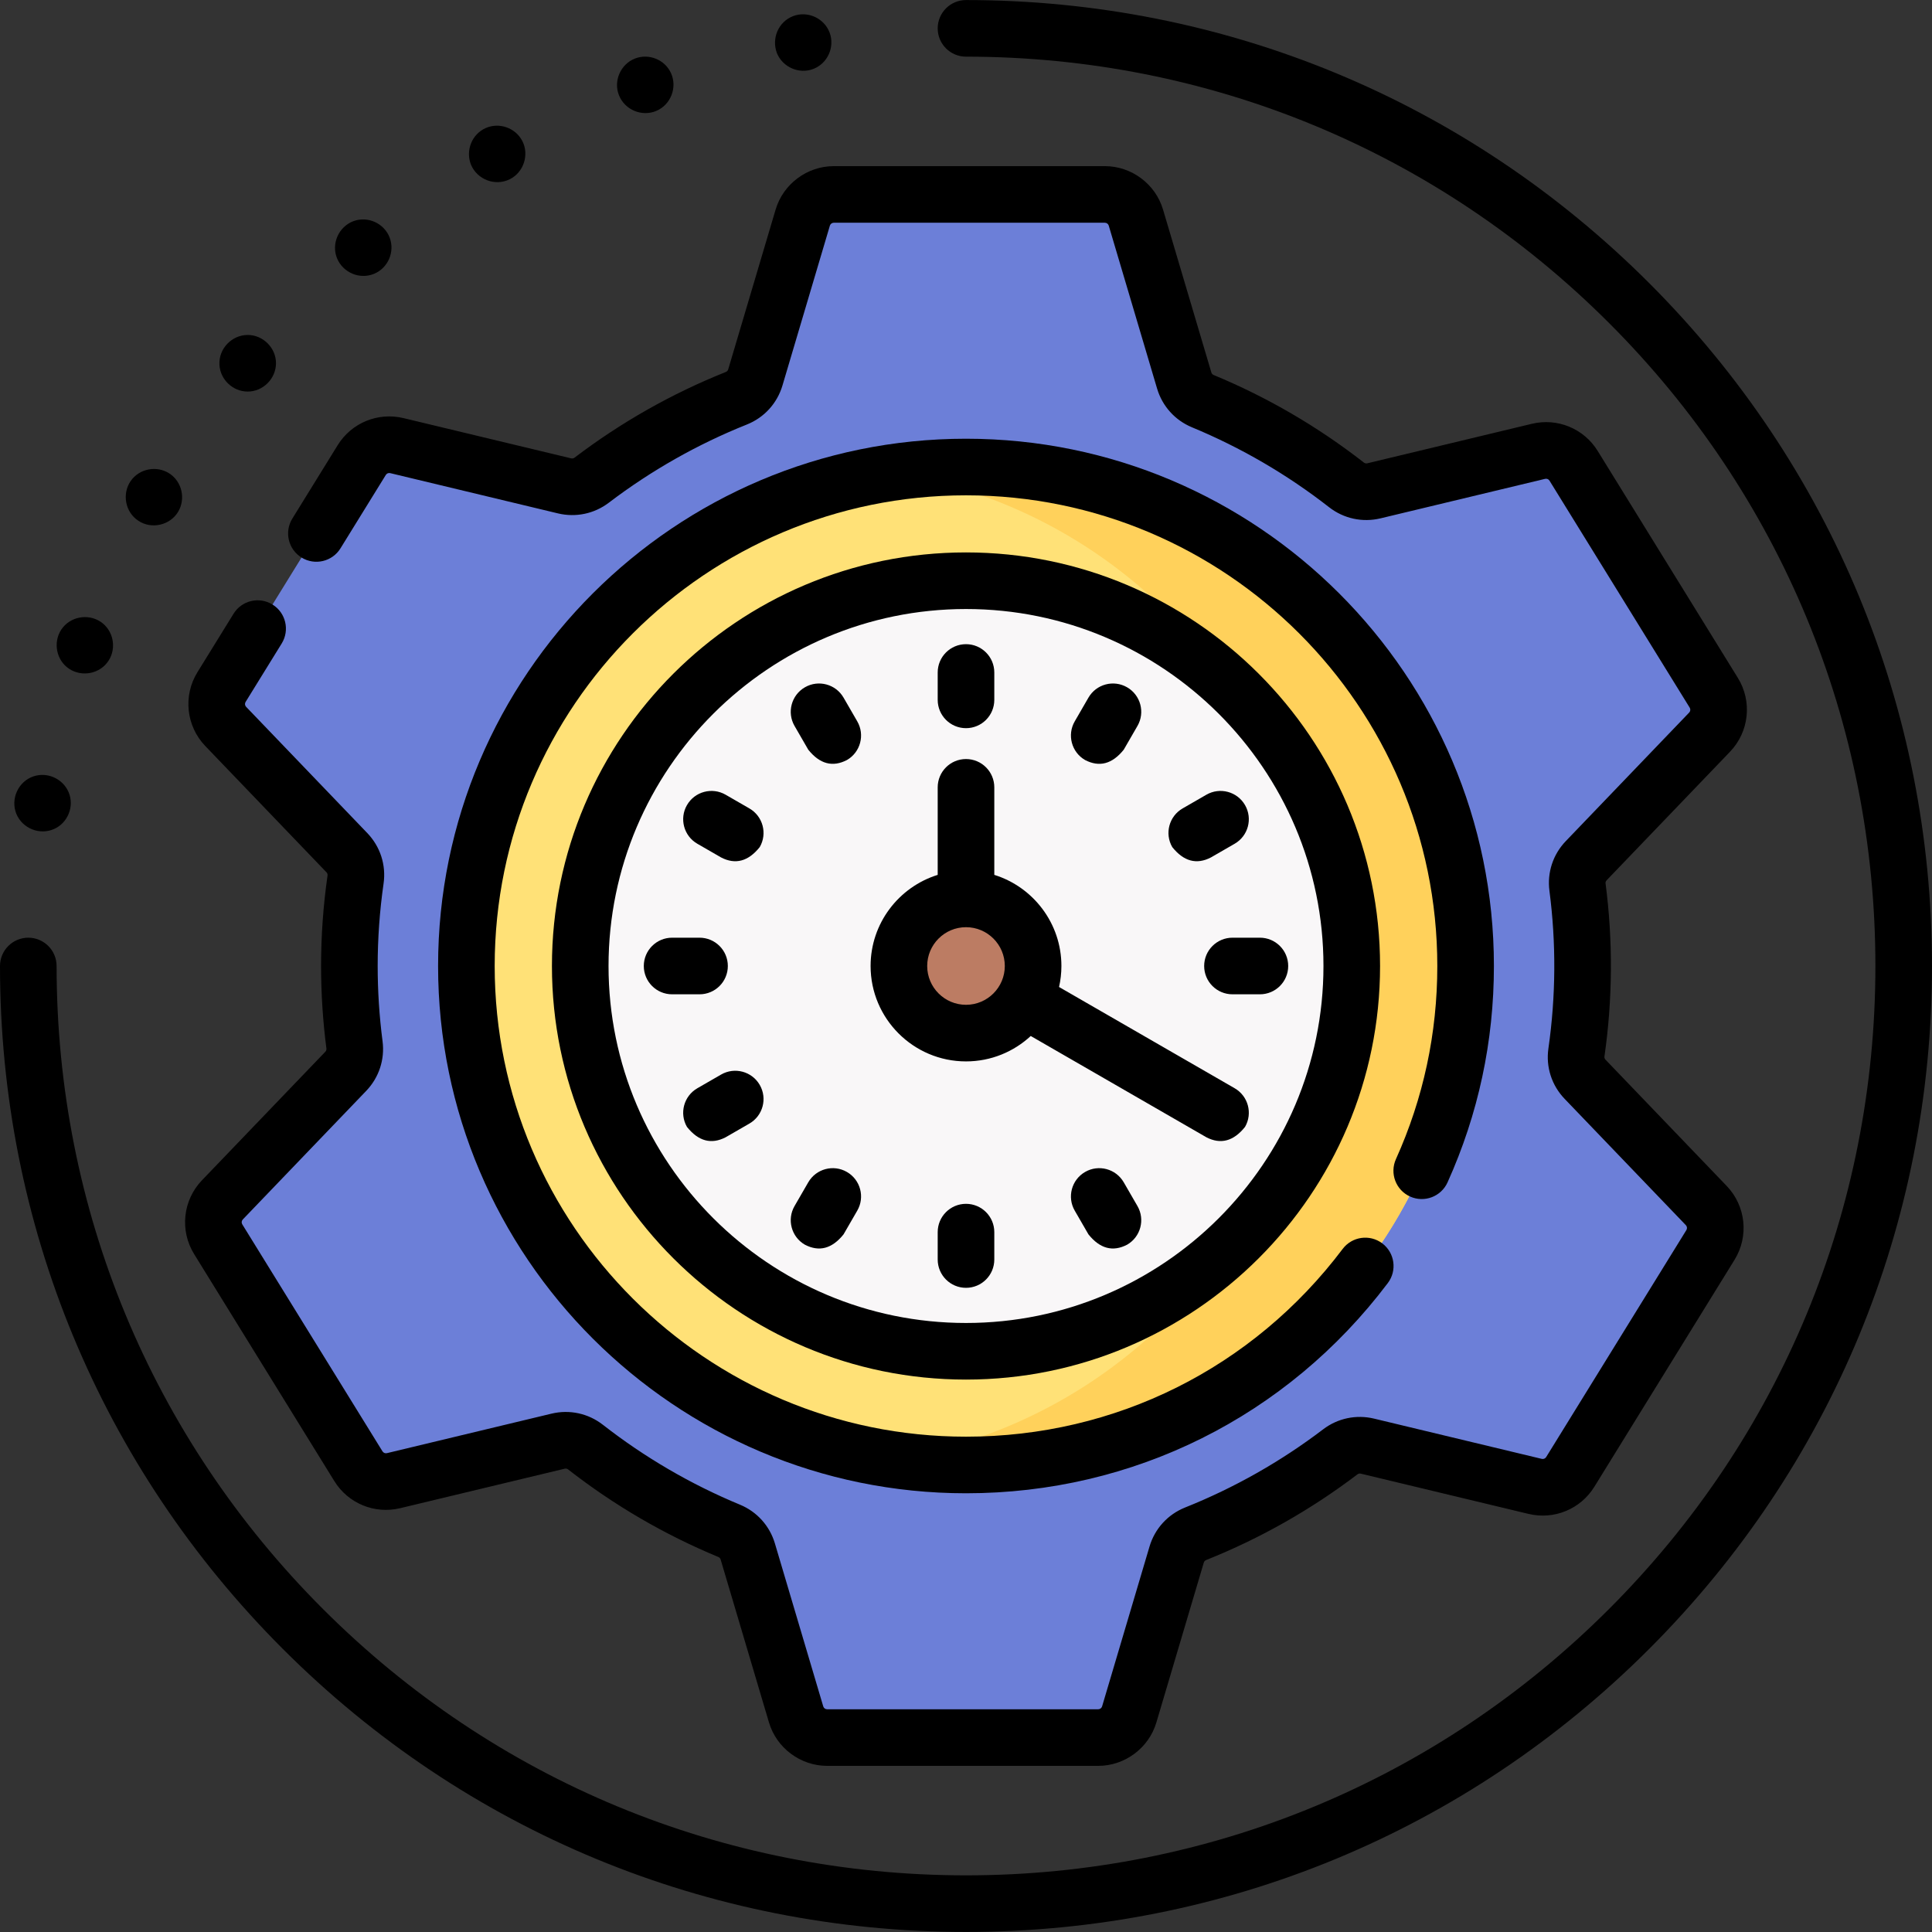 <svg id="Capa_1" enable-background="new 0 0 512 512" height="512" viewBox="0 0 512 512" width="512" xmlns="http://www.w3.org/2000/svg"><rect x="0" y="0" width="512" height="512" fill="#333333" stroke="none"/><g><g><g><path d="m452.187 319.492-32.12-33.467c-1.814-1.89-2.669-4.506-2.298-7.097 2.079-14.504 2.177-29.322.284-43.85-.333-2.557.526-5.124 2.313-6.985l32.701-34.072c2.703-2.817 3.159-7.102 1.108-10.423l-37.16-60.162c-1.946-3.15-5.698-4.696-9.302-3.831l-43.614 10.468c-2.537.609-5.212.029-7.268-1.575-11.545-9.006-24.339-16.501-38.077-22.19-2.382-.987-4.189-2.996-4.922-5.465l-12.81-43.183c-1.079-3.637-4.424-6.131-8.222-6.131h-71.839c-3.798 0-7.143 2.495-8.222 6.131l-12.569 42.369c-.744 2.507-2.594 4.536-5.025 5.507-13.812 5.519-26.693 12.859-38.344 21.718-2.045 1.555-4.682 2.108-7.181 1.508l-44.452-10.669c-3.604-.865-7.356.68-9.302 3.831l-37.16 60.162c-2.051 3.321-1.596 7.606 1.108 10.423l32.119 33.466c1.82 1.896 2.667 4.521 2.294 7.122-1.074 7.484-1.637 15.13-1.637 22.904 0 7.084.462 14.062 1.355 20.909.334 2.562-.521 5.134-2.311 6.999l-32.701 34.071c-2.703 2.817-3.159 7.102-1.108 10.423l37.16 60.162c1.946 3.15 5.698 4.696 9.302 3.831l43.615-10.468c2.537-.609 5.212-.029 7.268 1.575 11.545 9.006 24.339 16.501 38.076 22.19 2.382.987 4.189 2.996 4.922 5.465l12.81 43.183c1.079 3.637 4.424 6.131 8.222 6.131h71.839c3.798 0 7.143-2.495 8.222-6.131l12.569-42.369c.744-2.507 2.594-4.536 5.025-5.507 13.812-5.519 26.693-12.859 38.344-21.718 2.045-1.555 4.682-2.108 7.181-1.508l44.452 10.669c3.604.865 7.356-.68 9.302-3.831l37.16-60.162c2.051-3.321 1.596-7.606-1.107-10.423zm-277.504-63.492c0-44.559 36.407-80.68 81.317-80.68 44.91 0 81.317 36.122 81.317 80.68 0 44.559-36.407 80.68-81.317 80.68-44.91 0-81.317-36.122-81.317-80.68z" fill="#6c7fd8"/><g><g><ellipse cx="256" cy="256" fill="#ffe177" rx="132.402" ry="132.235"/></g><path d="m256 123.765c-6.799 0-13.477.514-20 1.501 63.634 9.63 112.402 64.493 112.402 130.734s-48.768 121.104-112.402 130.734c6.523.987 13.201 1.501 20 1.501 73.124 0 132.402-59.204 132.402-132.235s-59.278-132.235-132.402-132.235z" fill="#ffd15b"/><g><g><ellipse cx="256" cy="256" fill="#f9f7f8" rx="102.231" ry="102.102"/></g><circle cx="256" cy="256" fill="#bc7c63" r="17.784"/></g></g></g></g><g><path d="m437.02 74.991c-48.353-48.349-112.64-74.976-181.02-74.976-4.143 0-7.5 3.357-7.5 7.5s3.357 7.5 7.5 7.5c64.374 0 124.895 25.067 170.413 70.583 45.519 45.516 70.587 106.033 70.587 170.402s-25.068 124.886-70.587 170.402c-45.518 45.516-106.039 70.583-170.413 70.583s-124.895-25.067-170.413-70.583c-45.519-45.516-70.587-106.033-70.587-170.402 0-4.143-3.357-7.5-7.5-7.5s-7.5 3.357-7.5 7.5c0 68.376 26.629 132.66 74.98 181.009 48.353 48.35 112.64 74.977 181.02 74.977s132.667-26.627 181.02-74.977c48.351-48.349 74.98-112.633 74.98-181.009s-26.629-132.66-74.98-181.009z"/><path d="m53.522 312.786c-5.072 5.285-5.927 13.328-2.077 19.558l37.159 60.163c3.658 5.92 10.667 8.804 17.433 7.181l43.614-10.468c.322-.075.648-.004.905.195 12.174 9.496 25.57 17.304 39.821 23.206.291.12.51.364.6.669l12.811 43.184c2.009 6.77 8.347 11.497 15.413 11.497h71.838c7.065 0 13.403-4.728 15.412-11.498l12.569-42.369c.092-.309.316-.555.617-.675 14.305-5.716 27.797-13.357 40.103-22.714.252-.192.575-.261.89-.184l44.451 10.669c6.769 1.625 13.776-1.263 17.435-7.183l37.159-60.161c3.849-6.23 2.995-14.273-2.077-19.558l-32.121-33.468c-.221-.229-.326-.543-.284-.839 2.182-15.216 2.281-30.653.298-45.883-.038-.29.069-.599.286-.824l32.702-34.072c5.071-5.286 5.925-13.328 2.076-19.557l-37.159-60.163c-3.658-5.921-10.669-8.807-17.433-7.181l-43.613 10.469c-.318.073-.649.005-.906-.195-12.177-9.499-25.573-17.306-39.818-23.205-.293-.121-.513-.365-.603-.67l-12.811-43.184c-2.009-6.77-8.347-11.497-15.413-11.497h-71.838c-7.065 0-13.403 4.728-15.412 11.498l-12.569 42.369c-.092.309-.316.555-.617.675-14.305 5.716-27.797 13.357-40.099 22.711-.255.194-.58.263-.894.187l-44.451-10.669c-6.772-1.624-13.777 1.261-17.435 7.183l-12.013 19.449c-2.177 3.524-1.084 8.146 2.439 10.322 3.524 2.176 8.146 1.084 10.322-2.439l12.013-19.449c.245-.396.708-.593 1.172-.479l44.452 10.669c4.707 1.129 9.617.099 13.471-2.83 11.228-8.537 23.537-15.51 36.589-20.725 4.589-1.834 8.026-5.603 9.431-10.338l12.569-42.368c.133-.45.558-.765 1.031-.765h71.838c.481 0 .896.308 1.032.764l12.811 43.183c1.382 4.66 4.751 8.401 9.243 10.263 12.997 5.383 25.222 12.506 36.332 21.173 3.878 3.025 8.849 4.102 13.632 2.955l43.615-10.468c.459-.11.926.084 1.17.479l37.16 60.163c.253.409.195.939-.139 1.287l-32.701 34.072c-3.386 3.527-4.967 8.319-4.339 13.147 1.809 13.88 1.717 27.948-.271 41.817-.702 4.902.869 9.771 4.311 13.354l32.12 33.467c.334.349.391.878.138 1.288l-37.159 60.161c-.245.396-.712.589-1.172.479l-44.452-10.669c-4.711-1.128-9.621-.098-13.47 2.83-11.229 8.537-23.538 15.51-36.59 20.725-4.589 1.834-8.026 5.603-9.431 10.338l-12.569 42.368c-.133.45-.558.765-1.031.765h-71.838c-.481 0-.896-.308-1.032-.764l-12.811-43.183c-1.383-4.663-4.752-8.403-9.242-10.262-13.001-5.385-25.226-12.509-36.332-21.173-3.877-3.027-8.845-4.105-13.632-2.956l-43.616 10.468c-.455.11-.925-.084-1.17-.479l-37.16-60.163c-.253-.409-.196-.938.139-1.287l32.701-34.071c3.387-3.528 4.967-8.326 4.337-13.163-.858-6.578-1.293-13.286-1.293-19.938 0-7.278.525-14.625 1.562-21.84.705-4.916-.865-9.793-4.308-13.38l-32.119-33.466c-.334-.349-.391-.878-.138-1.288l9.57-15.495c2.177-3.524 1.084-8.146-2.439-10.322-3.525-2.179-8.146-1.085-10.322 2.439l-9.57 15.495c-3.849 6.23-2.995 14.273 2.077 19.558l32.119 33.466c.225.233.327.549.282.862-1.138 7.916-1.714 15.981-1.714 23.971 0 7.299.478 14.659 1.418 21.878.04.302-.063.607-.284.837z"/><path d="m373.692 317.097c3.779 1.703 8.218.021 9.921-3.753 8.154-18.079 12.289-37.373 12.289-57.344 0-77.05-62.76-139.734-139.902-139.734s-139.902 62.684-139.902 139.734 62.759 139.734 139.902 139.734c44.332 0 85.079-20.309 111.794-55.72 2.494-3.307 1.836-8.009-1.471-10.504-3.31-2.497-8.01-1.835-10.504 1.471-23.853 31.619-60.236 49.753-99.819 49.753-68.871 0-124.902-55.956-124.902-124.734s56.031-124.734 124.902-124.734 124.902 55.956 124.902 124.734c0 17.83-3.688 35.049-10.963 51.176-1.703 3.776-.022 8.218 3.753 9.921z"/><path d="m256 146.397c-60.506 0-109.731 49.168-109.731 109.603s49.225 109.603 109.731 109.603 109.731-49.168 109.731-109.603-49.225-109.603-109.731-109.603zm0 204.206c-52.235 0-94.731-42.438-94.731-94.603s42.496-94.603 94.731-94.603 94.731 42.438 94.731 94.603-42.496 94.603-94.731 94.603z"/><path d="m256 192.973c4.143 0 7.5-3.357 7.5-7.5v-7.26c0-4.143-3.357-7.5-7.5-7.5s-7.5 3.357-7.5 7.5v7.26c0 4.142 3.357 7.5 7.5 7.5z"/><path d="m223.551 184.882c-2.073-3.586-6.66-4.814-10.246-2.74-3.586 2.072-4.813 6.66-2.74 10.246l3.634 6.287c3.038 3.794 6.454 4.708 10.246 2.74 3.586-2.072 4.813-6.66 2.74-10.246z"/><path d="m198.591 214.239-6.295-3.63c-3.586-2.069-8.174-.839-10.243 2.751-2.069 3.588-.838 8.174 2.751 10.243l6.295 3.63c3.793 1.964 7.207 1.047 10.243-2.751 2.069-3.587.838-8.173-2.751-10.243z"/><path d="m192.884 256c0-4.143-3.357-7.5-7.5-7.5h-7.27c-4.143 0-7.5 3.357-7.5 7.5s3.357 7.5 7.5 7.5h7.27c4.142 0 7.5-3.357 7.5-7.5z"/><path d="m191.099 284.767-6.295 3.63c-3.589 2.069-4.82 6.655-2.751 10.243 3.036 3.798 6.45 4.715 10.243 2.751l6.295-3.63c3.589-2.069 4.82-6.655 2.751-10.243-2.07-3.59-6.656-4.821-10.243-2.751z"/><path d="m224.444 310.585c-3.586-2.074-8.173-.847-10.246 2.74l-3.634 6.287c-2.073 3.586-.846 8.174 2.74 10.246 3.792 1.968 7.208 1.054 10.246-2.74l3.634-6.287c2.074-3.586.846-8.174-2.74-10.246z"/><path d="m256 319.027c-4.143 0-7.5 3.357-7.5 7.5v7.26c0 4.143 3.357 7.5 7.5 7.5s7.5-3.357 7.5-7.5v-7.26c0-4.142-3.357-7.5-7.5-7.5z"/><path d="m297.802 313.325c-2.073-3.587-6.661-4.814-10.246-2.74-3.586 2.072-4.813 6.66-2.74 10.246l3.634 6.287c3.038 3.794 6.454 4.708 10.246 2.74 3.586-2.072 4.813-6.66 2.74-10.246z"/><path d="m319.116 256c0 4.143 3.357 7.5 7.5 7.5h7.27c4.143 0 7.5-3.357 7.5-7.5s-3.357-7.5-7.5-7.5h-7.27c-4.142 0-7.5 3.357-7.5 7.5z"/><path d="m313.409 214.239c-3.589 2.069-4.82 6.655-2.751 10.243 3.036 3.798 6.45 4.715 10.243 2.751l6.295-3.63c3.589-2.069 4.82-6.655 2.751-10.243-2.068-3.59-6.656-4.819-10.243-2.751z"/><path d="m287.556 201.415c3.792 1.968 7.208 1.054 10.246-2.74l3.634-6.287c2.073-3.586.846-8.174-2.74-10.246-3.585-2.074-8.174-.846-10.246 2.74l-3.634 6.287c-2.074 3.586-.846 8.174 2.74 10.246z"/><path d="m327.196 288.396c-15.512-8.945-31.024-17.889-46.536-26.834.404-1.791.624-3.651.624-5.563 0-11.331-7.493-20.945-17.784-24.148v-23.197c0-4.143-3.357-7.5-7.5-7.5s-7.5 3.357-7.5 7.5v23.197c-10.291 3.203-17.784 12.817-17.784 24.148 0 13.941 11.343 25.284 25.284 25.284 6.617 0 12.646-2.558 17.157-6.734l46.547 26.84c3.793 1.964 7.207 1.047 10.243-2.751 2.07-3.586.838-8.172-2.751-10.242zm-71.196-22.112c-5.671 0-10.284-4.613-10.284-10.284s4.613-10.284 10.284-10.284 10.284 4.613 10.284 10.284-4.613 10.284-10.284 10.284z"/><path d="m4.35 215.72c1.627 3.847 6.178 5.673 10.001 3.965 3.645-1.628 5.395-6.019 3.849-9.706-1.509-3.598-5.628-5.48-9.334-4.233-4.062 1.366-6.141 6.029-4.516 9.974z"/><path d="m18.319 177.24c3.451 2.268 8.216 1.322 10.464-2.169 2.179-3.383 1.243-8.071-2.134-10.302-3.398-2.245-8.133-1.344-10.399 2.07-2.247 3.386-1.337 8.15 2.069 10.401z"/><path d="m36.63 137.979c3.469 2.37 8.436 1.242 10.579-2.354 2.03-3.405 1.041-7.947-2.29-10.13-3.356-2.2-8.018-1.335-10.3 1.998-2.321 3.391-1.448 8.213 2.011 10.486z"/><path d="m65.64 103.77c4.086 0 7.487-3.43 7.5-7.5.013-4.071-3.427-7.514-7.501-7.502-4.26.013-7.747 3.694-7.485 7.956.24 3.904 3.571 7.046 7.486 7.046z"/><path d="m89.34 68.51c1.591 3.761 6.01 5.625 9.8 4.05 3.7-1.539 5.54-5.818 4.137-9.562-1.432-3.822-5.827-5.825-9.649-4.375-3.908 1.483-5.893 6.012-4.288 9.887z"/><path d="m124.819 43.66c1.67 3.939 6.388 5.75 10.246 3.856 3.722-1.827 5.257-6.541 3.323-10.208-1.826-3.462-6.14-4.961-9.713-3.354-3.676 1.654-5.338 5.992-3.856 9.706z"/><path d="m164.08 25.35c1.559 3.785 6.022 5.631 9.8 4.061 3.865-1.607 5.668-6.208 3.95-10.015-1.633-3.618-5.933-5.33-9.611-3.862-3.8 1.515-5.744 6.021-4.139 9.816z"/><path d="m205.92 14.149c1.548 3.678 5.842 5.561 9.584 4.138 3.818-1.452 5.792-5.828 4.354-9.65-1.437-3.819-5.823-5.828-9.65-4.375-3.963 1.505-5.812 5.986-4.288 9.887z"/></g></g></svg>